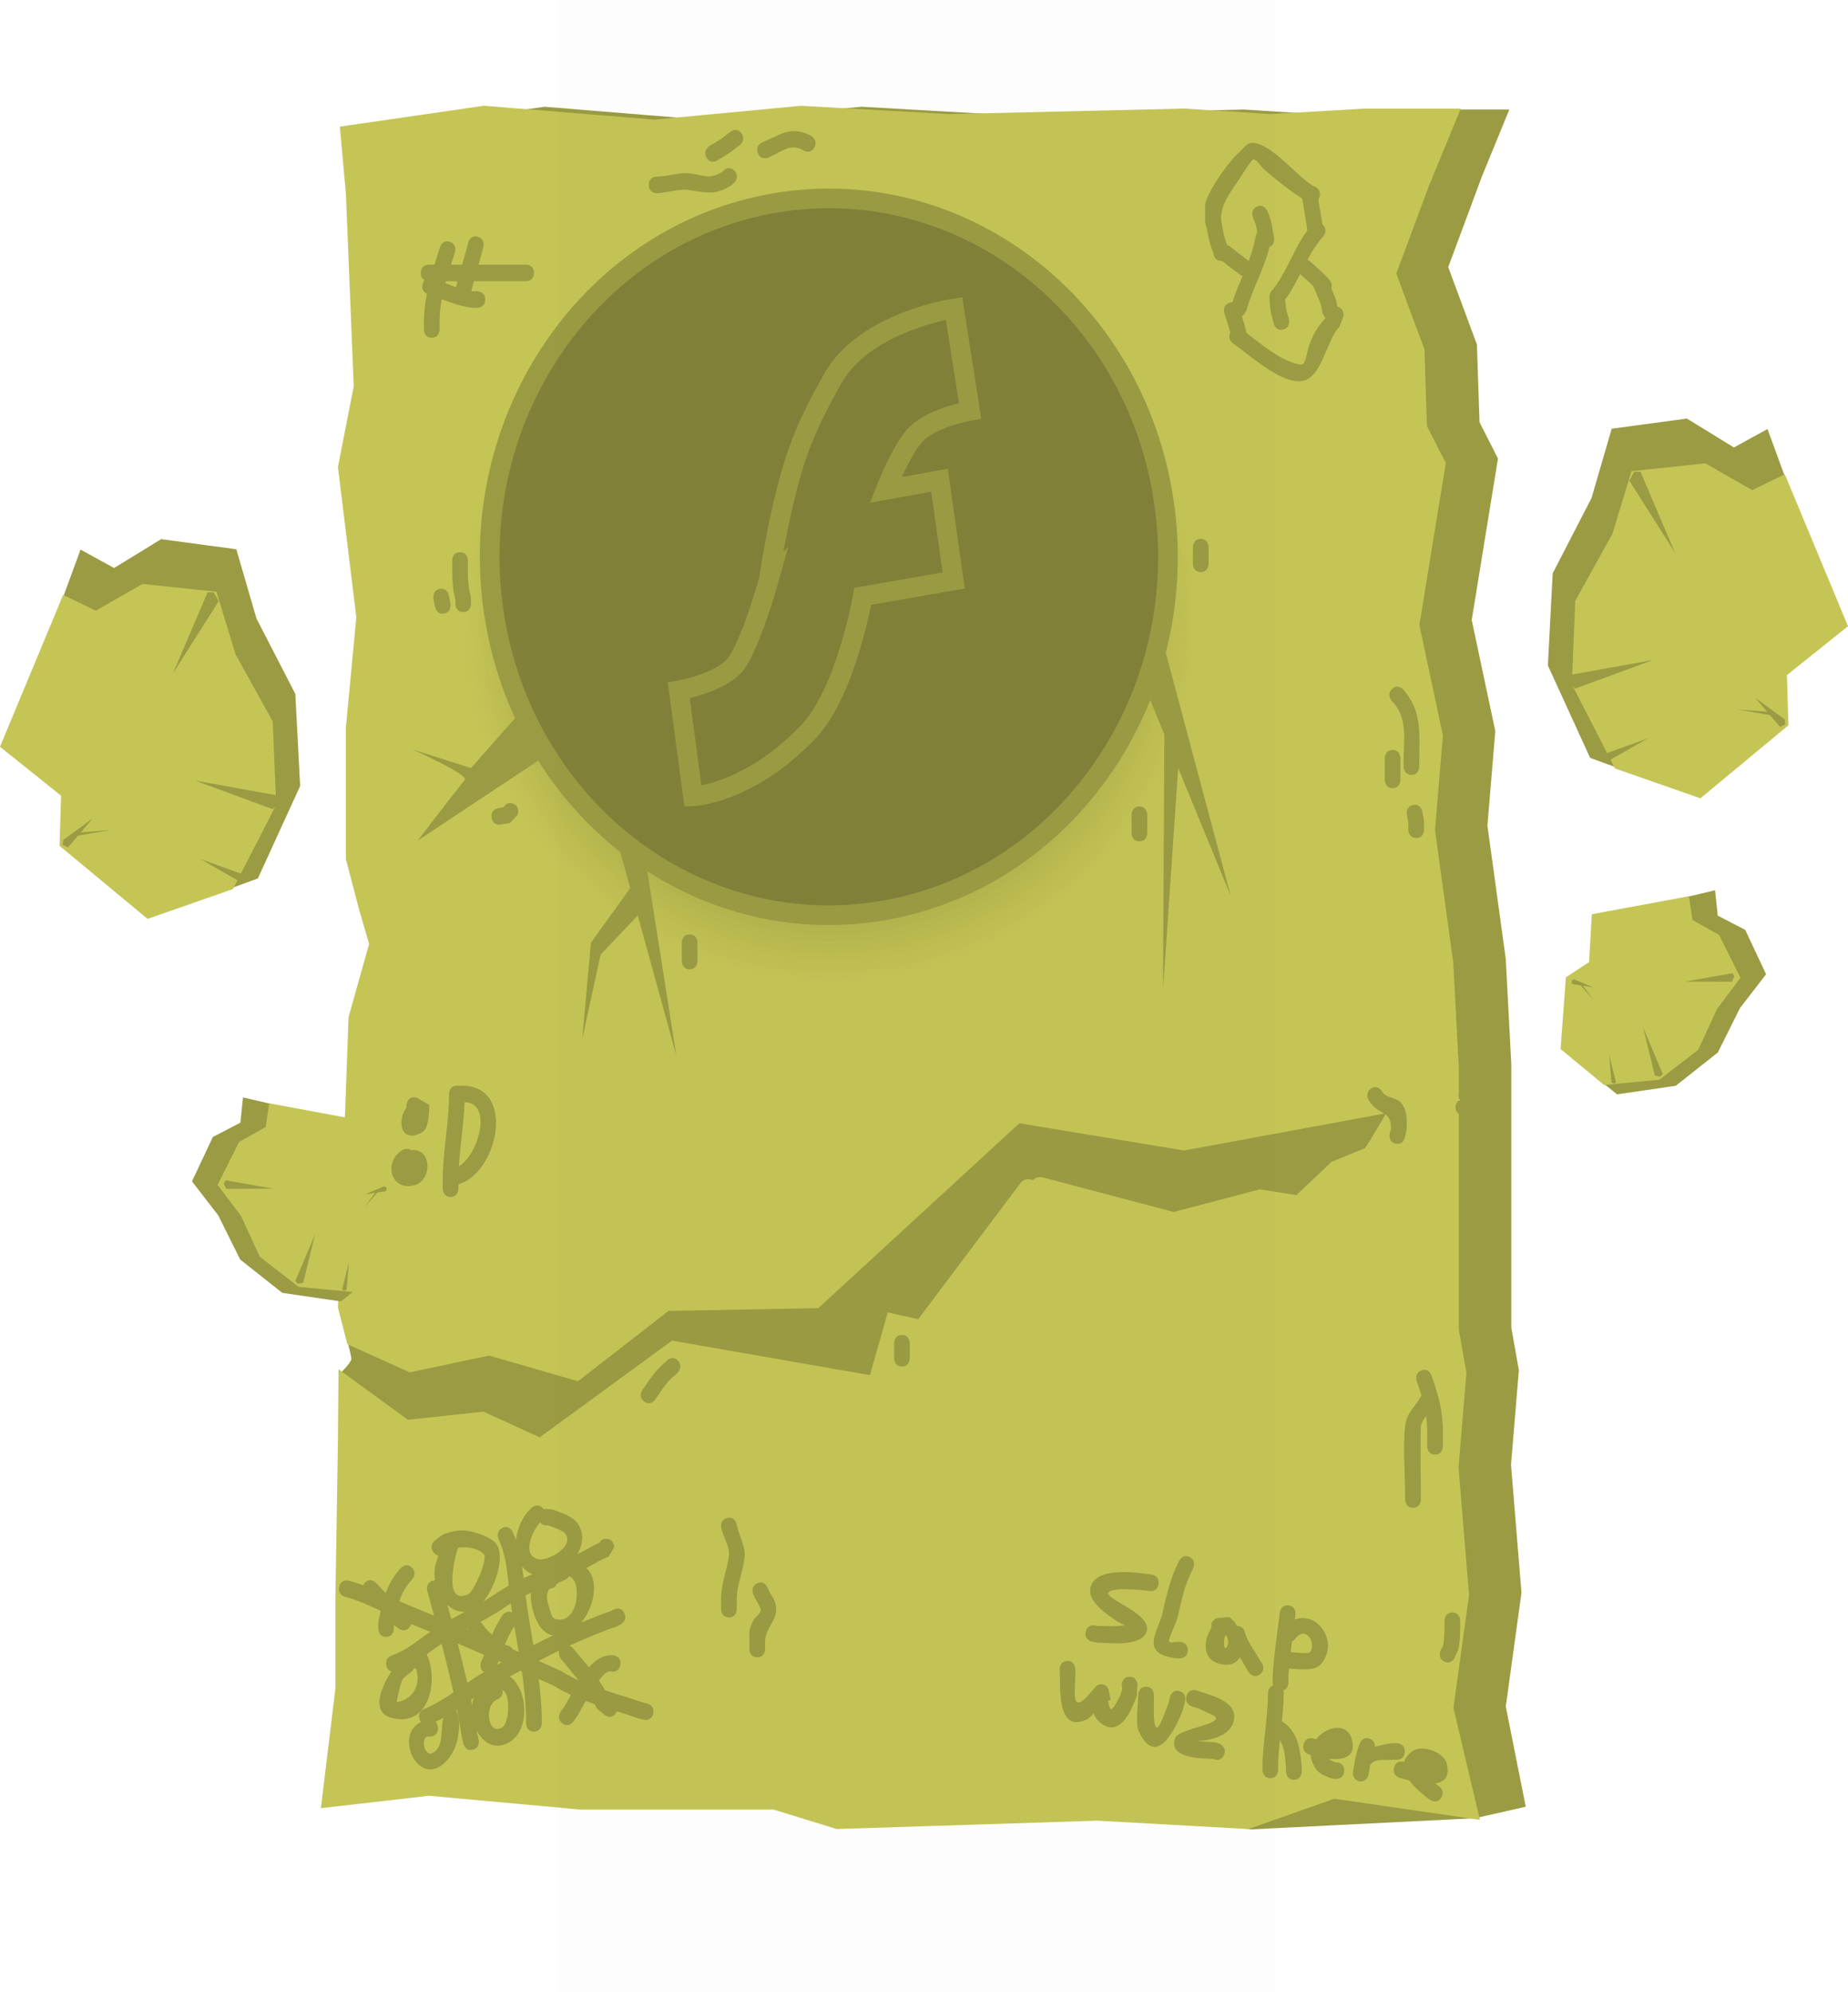 <svg viewBox="0,0,235.025,253.225" height="253.225" width="235.025" xmlns:xlink="http://www.w3.org/1999/xlink" xmlns="http://www.w3.org/2000/svg" version="1.1"><defs><radialGradient id="color-1" gradientUnits="userSpaceOnUse" r="46.875" cy="131.787" cx="229.143"><stop stop-color="#5c5c29" offset="0"></stop><stop stop-opacity="0" stop-color="#5c5c29" offset="1"></stop></radialGradient></defs><g transform="translate(-123.487,-53.388)"><g stroke-miterlimit="10"><path stroke-linecap="round" stroke-width="0.5" stroke="#9b9b44" fill="#9b9b44" d="M263.443,203.851l17,4.505l11,-2.915l5,0.795l4.75,-4.505l4.5,-1.855l4.25,-7.154l-28.208,5.211l-21.333,-3.533l-25.667,23.672l-19,0.353l-11.333,8.833l-11,-3.18l-10,2.12l-7,-3.18l-1,-3.886l1.333,-36.744l2.667,-9.539l-1.333,-4.593l-1.667,-6.36v-16.605l1.333,-14.132l-2.333,-19.079l2,-10.246l-1,-24.732l-0.667,-7.419l17,-2.473l21.667,1.767l18.667,-1.767l18.667,1.06l30,-0.707l11,0.707l12,-0.707h10.333l-3.333,8.126l-4.333,11.659l3.667,9.893l0.333,9.893l2.333,4.593l-3.333,20.492l3,14.132l-1,12.012l2.333,16.959l0.708,13.426v33.477l0.958,5.387l-1,12.012l1.333,16.252l-2,14.486l2.5,12.543l-6.167,1.401l-28.5,1.421l-11.833,-2.292l-33,1.06l-8,-2.473h-24.667l-19.333,-1.767l-12.333,1.413l1.667,-13.779v-11.659l0.308,-19.225l0.067,-7.449l7.25,5.3l9.75,-1.06l7.5,3.445l17,-12.454l25.75,4.505l2.25,-7.949l3.5,0.795l13.5,-18.019"></path><path stroke-linecap="butt" stroke-width="0" stroke="none" fill="#9b9b44" d="M166.837,233.137l-0.125,-5.107c0,0 1.458,-1.389 1.458,-1.878c0,-0.611 -1.36,-5.396 -1.36,-5.396l0.582,-25.888l133.667,-0.939l-6.556,9.039c0,0 -4.309,3.443 -12.438,5.127c-2.926,0.606 -9.695,0.163 -13.558,0.071c-4.804,-0.114 -6.936,-0.134 -12.903,-2.168c-4.494,-1.532 -12.536,20.322 -17.119,19.184c-1.248,-0.31 -1.719,6.312 -2.966,6.015c-9.31,-2.218 -18.514,-4.048 -26.669,-5.041c-2.13,-0.259 -5.295,10.999 -7.256,10.77c-7.192,-0.84 -14.621,0.336 -18.293,-0.133c-8.044,-1.027 -16.463,-3.656 -16.463,-3.656z"></path><path stroke-linecap="round" stroke-width="2.5" stroke="#c5c556" fill="#c5c556" d="M255.768,204.289l17,4.49l11,-2.905l5,0.792l4.75,-4.49l4.5,-1.849l4.25,-7.131l-28.208,5.194l-21.333,-3.522l-25.667,23.595l-19,0.352l-11.333,8.804l-11,-3.169l-10,2.113l-7,-3.169l-1,-3.874l1.333,-36.625l2.667,-9.508l-1.333,-4.578l-1.667,-6.339v-16.552l1.333,-14.087l-2.333,-19.017l2,-10.213l-1,-24.651l-0.667,-7.395l17,-2.465l21.667,1.761l18.667,-1.761l18.667,1.056l30,-0.704l11,0.704l12,-0.704h10.333l-3.333,8.1l-4.333,11.621l3.667,9.861l0.333,9.861l2.333,4.578l-3.333,20.425l3,14.087l-1,11.974l2.333,16.904l0.708,13.382v33.368l0.958,5.37l-1,11.974l1.333,16.199l-2,14.439l3,12.678l-17,-2.465l-11,3.874l-19,-1.056l-33,1.056l-8,-2.465h-24.667l-19.333,-1.761l-12.333,1.409l1.667,-13.734v-11.621l0.308,-19.163l0.067,-7.425l7.25,5.282l9.75,-1.056l7.5,3.434l17,-12.414l25.75,4.49l2.25,-7.924l3.5,0.792l13.5,-17.96"></path><path stroke-linecap="butt" stroke-width="0" stroke="none" fill="url(#color-1)" d="M276.018,131.787c0,42.375 -20.987,76.727 -46.875,76.727c-25.888,0 -46.875,-34.352 -46.875,-76.727c0,-42.375 20.987,-76.727 46.875,-76.727c25.888,0 46.875,34.352 46.875,76.727z"></path><g><path stroke-linecap="round" stroke-width="2.5" stroke="#9b9b44" fill="#9b9b44" d="M138.032,127.05l6.223,-3.818l8.314,1.12l2.37,8.142l4.873,9.452l0.582,11.136l-5.03,10.994l-9.815,3.597l-10.485,-9.595l0.087,-7.118l-7.742,-6.849l6.992,-19.052z"></path><path stroke-linecap="round" stroke-width="2.5" stroke="#c5c556" fill="#c5c556" d="M135.715,132.446l6.183,-3.532l8.168,0.868l2.212,7.272l4.658,8.408l0.407,9.991l-5.115,9.956l-9.717,3.393l-10.18,-8.442l0.191,-6.393l-7.521,-6.022l7.166,-17.224z"></path><path stroke-linecap="butt" stroke-width="0" stroke="none" fill="#9b9b44" d="M149.88,128.697l0.787,0.004l0.64,1.114l-5.823,9.192z"></path><path stroke-linecap="butt" stroke-width="0" stroke="none" fill="#9b9b44" d="M158.851,154.531l0.194,0.806l-0.859,0.934l-9.887,-3.639z"></path><path stroke-linecap="butt" stroke-width="0" stroke="none" fill="#9b9b44" d="M154.598,164.638l0.038,0.464l-0.554,0.434l-5.147,-2.953z"></path><path stroke-linecap="butt" stroke-width="0" stroke="none" fill="#9b9b44" d="M135.283,157.435l-3.156,3.704l-0.682,-0.342l0.103,-0.628z"></path><path stroke-linecap="butt" stroke-width="0" stroke="none" fill="#9b9b44" d="M137.609,158.905l-4.919,0.852l0.389,-0.487z"></path></g><g stroke-width="2.5" stroke="#9b9b44" fill="#818139"><path stroke-linecap="butt" d="M271.496,117.111c3.696,24.858 -12.382,48.174 -35.911,52.079c-23.529,3.904 -45.599,-13.082 -49.294,-37.94c-3.696,-24.858 12.382,-48.174 35.911,-52.079c23.529,-3.904 45.599,13.082 49.294,37.94z"></path><path stroke-linecap="round" d="M221.252,127.157c0,0 1.023,-7.297 2.945,-13.932c1.463,-5.05 3.791,-9.175 5.185,-11.675c4.068,-7.293 15.443,-8.948 15.443,-8.948l2.033,13.017c0,0 -4.452,0.764 -6.688,2.794c-1.876,1.704 -4.064,7.272 -4.064,7.272l6.87,-1.244l1.797,12.746l-11.556,2.021c0,0 -2.128,12.203 -6.926,17.22c-7.61,7.956 -14.673,8.208 -14.673,8.208l-1.806,-13.469c0,0 5.207,-0.915 7.138,-3.223c1.924,-2.3 4.302,-10.787 4.302,-10.787z"></path></g><path stroke-linecap="butt" stroke-width="0" stroke="none" fill="#9b9b44" d="M202.173,160.981l3.334,1.224l4.004,25.437z"></path><path stroke-linecap="butt" stroke-width="0" stroke="none" fill="#9b9b44" d="M204.486,165.123l1.207,3.504l-5.817,6.13l-2.345,10.738l1.1,-12.239z"></path><path stroke-linecap="butt" stroke-width="0" stroke="none" fill="#9b9b44" d="M176.616,160.258c0,0 3.935,-5.169 5.975,-7.714c0.547,-0.682 -6.689,-3.883 -6.689,-3.883l7.486,2.376l6.672,-7.553l3.508,5.526z"></path><g><path stroke-linecap="round" stroke-width="2.5" stroke="#9b9b44" fill="#9b9b44" d="M347.6,109.731l6.992,19.052l-7.742,6.849l0.087,7.118l-10.485,9.595l-9.815,-3.597l-5.03,-10.994l0.582,-11.136l4.873,-9.452l2.37,-8.142l8.314,-1.12l6.223,3.818z"></path><path stroke-linecap="round" stroke-width="2.5" stroke="#c5c556" fill="#c5c556" d="M349.831,115.391l7.166,17.224l-7.521,6.022l0.191,6.393l-10.18,8.442l-9.717,-3.393l-5.115,-9.956l0.407,-9.991l4.658,-8.408l2.212,-7.272l8.168,-0.868l6.183,3.532z"></path><path stroke-linecap="butt" stroke-width="0" stroke="none" fill="#9b9b44" d="M336.517,123.677l-5.823,-9.192l0.64,-1.114l0.787,-0.004z"></path><path stroke-linecap="butt" stroke-width="0" stroke="none" fill="#9b9b44" d="M333.701,137.302l-9.887,3.639l-0.859,-0.934l0.194,-0.806z"></path><path stroke-linecap="butt" stroke-width="0" stroke="none" fill="#9b9b44" d="M333.065,147.253l-5.147,2.953l-0.554,-0.434l0.038,-0.464z"></path><path stroke-linecap="butt" stroke-width="0" stroke="none" fill="#9b9b44" d="M350.451,144.84l0.103,0.628l-0.682,0.342l-3.156,-3.704z"></path><path stroke-linecap="butt" stroke-width="0" stroke="none" fill="#9b9b44" d="M348.921,143.941l0.389,0.487l-4.919,-0.852z"></path></g><g><path stroke-linecap="round" stroke-width="2.5" stroke="#9b9b44" fill="#9b9b44" d="M340.77,170.596l3.721,1.932l2.148,4.57l-2.938,3.802l-2.732,5.489l-4.868,3.854l-6.597,0.966l-4.769,-3.823l1.004,-8.377l3.258,-2.231l0.634,-6.111l10.881,-2.547z"></path><path stroke-linecap="round" stroke-width="2.5" stroke="#c5c556" fill="#c5c556" d="M337.581,171.147l3.579,2.004l2.216,4.415l-2.593,3.444l-2.327,5.046l-4.404,3.399l-6.153,0.591l-4.645,-3.838l0.578,-7.855l2.963,-1.946l0.33,-5.734l10.107,-1.874z"></path><path stroke-linecap="butt" stroke-width="0" stroke="none" fill="#9b9b44" d="M343.809,177.124l0.25,0.4l-0.301,0.68l-6.033,-0.012z"></path><path stroke-linecap="butt" stroke-width="0" stroke="none" fill="#9b9b44" d="M334.951,189.924l-0.304,0.356l-0.699,-0.137l-1.508,-6.171z"></path><path stroke-linecap="butt" stroke-width="0" stroke="none" fill="#9b9b44" d="M329.005,191l-0.198,0.168l-0.374,-0.142l-0.305,-3.551z"></path><path stroke-linecap="butt" stroke-width="0" stroke="none" fill="#9b9b44" d="M326.101,178.914l-2.689,-0.415l-0.063,-0.455l0.318,-0.148z"></path><path stroke-linecap="butt" stroke-width="0" stroke="none" fill="#9b9b44" d="M326.178,180.562l-1.959,-2.22l0.345,0.042z"></path></g><path stroke-linecap="butt" stroke-width="NaN" stroke="none" fill="#9b9b44" d="M269.393,141.481l1.8,-7.184l8.8,32.962z"></path><path stroke-linecap="butt" stroke-width="0" stroke="none" fill="#9b9b44" d="M271.593,141.692l2,5.494l-2.2,32.117z"></path><path stroke-linecap="butt" stroke-width="0.5" stroke="none" fill="#9b9b44" d="M176.375,265.497c-0.081,0.02 -0.172,0.032 -0.266,0.029c-0.113,0.233 -0.275,0.376 -0.275,0.376c-0.36,0.311 -0.762,0.574 -1.081,0.932c-0.352,0.396 -0.853,2.983 -0.803,2.974c2.217,-0.383 3.088,-2.379 2.425,-4.311zM173.236,271.782c-2.586,-0.715 -1.311,-3.849 0.025,-5.889c-0.239,-0.073 -0.484,-0.258 -0.617,-0.68c-0.316,-1.002 0.632,-1.336 0.632,-1.336c2.022,-0.707 3.224,-1.867 4.916,-3.015c-0.804,-0.335 -1.61,-0.668 -2.419,-1c-0.03,0.102 -0.078,0.209 -0.149,0.321c-0.555,0.879 -1.387,0.293 -1.387,0.293l-0.66,-0.486c-0.002,0.009 -0.003,0.017 -0.005,0.026l0.019,0.427c0,0 0,1.056 -1,1.056c-1,0 -1,-1.056 -1,-1.056l0.019,-0.841c0.089,-0.467 0.178,-0.923 0.276,-1.367c-0.031,-0.033 -0.063,-0.066 -0.094,-0.1c-1.438,-0.67 -2.872,-1.326 -4.444,-1.738c0,0 -0.97,-0.256 -0.728,-1.281c0.243,-1.025 1.213,-0.769 1.213,-0.769c0.628,0.167 1.234,0.369 1.829,0.594c0.049,-0.104 0.121,-0.21 0.222,-0.316c0.707,-0.747 1.414,0 1.414,0c0.413,0.436 0.826,0.873 1.239,1.309c0.425,-1.146 1.02,-2.212 1.947,-3.211c0,0 0.707,-0.747 1.414,0c0.707,0.747 0,1.494 0,1.494c-0.81,0.833 -1.292,1.759 -1.624,2.755c0.291,0.127 0.584,0.252 0.88,0.373c1.183,0.481 2.359,0.965 3.53,1.452c-0.283,-1.039 -0.569,-2.083 -0.854,-3.135c0,0 -0.275,-1.016 0.687,-1.306c0.105,-0.032 0.201,-0.048 0.29,-0.051c-0.09,-0.56 -0.095,-1.12 -0.003,-1.638c0.073,-0.412 0.243,-0.955 0.437,-1.511c-0.213,-0.027 -0.443,-0.142 -0.65,-0.433c-0.6,-0.845 0.2,-1.479 0.2,-1.479l1.084,-0.791c0.904,-0.309 1.868,-0.558 2.815,-0.472c1.068,0.097 3.227,0.791 3.896,1.678c1.167,1.547 -0.051,5.378 -1.596,7.324c0.542,-0.32 1.077,-0.656 1.601,-1.015c0.51,-0.35 1.044,-0.673 1.595,-0.976c-0.208,-2.03 -0.446,-4.174 -1.289,-5.909c0,0 -0.447,-0.945 0.447,-1.417c0.894,-0.472 1.342,0.472 1.342,0.472c0.16,0.344 0.3,0.699 0.425,1.06c0.158,-1.555 0.878,-3.153 2.056,-4.16c0,0 0.781,-0.66 1.406,0.165c0.024,0.032 0.046,0.063 0.066,0.094c0.193,-0.068 0.353,-0.068 0.353,-0.068l0.724,0.057c1.094,0.401 2.642,0.856 3.314,1.902c0.764,1.19 0.572,2.579 -0.085,3.769c0.99,-0.436 1.82,-1.011 2.796,-1.444c0.132,-0.247 0.381,-0.481 0.851,-0.481c1,0 1,1.056 1,1.056l-0.684,1.214c-1.05,0.36 -1.884,0.962 -2.855,1.443c1.668,1.497 1.046,4.876 -0.633,6.929c1.262,-0.535 2.544,-1.038 3.856,-1.502l0.269,-0.154c0,0 0.894,-0.472 1.342,0.472c0.447,0.945 -0.447,1.417 -0.447,1.417l-0.531,0.269c-2.053,0.719 -4.031,1.54 -5.969,2.436c0.253,0.115 0.412,0.311 0.412,0.311c0.667,0.822 1.364,1.622 2.033,2.445c0.908,-1.012 1.962,-1.681 3.204,-1.525c0,0 0.981,0.207 0.784,1.243c-0.196,1.036 -1.177,0.829 -1.177,0.829c-0.385,-0.177 -0.95,0.335 -1.546,1.117c0.287,0.412 0.558,0.836 0.808,1.275c1.561,0.507 3.14,0.956 4.65,1.486l0.726,0.189c0,0 0.97,0.256 0.728,1.281c-0.243,1.025 -1.213,0.769 -1.213,0.769l-0.874,-0.234c-0.833,-0.294 -1.685,-0.565 -2.541,-0.833c-0.034,0.082 -0.081,0.166 -0.143,0.253c-0.6,0.845 -1.4,0.211 -1.4,0.211l-0.962,-0.794c-0.101,-0.194 -0.205,-0.386 -0.312,-0.574c-0.381,-0.13 -0.761,-0.264 -1.138,-0.404c-0.415,0.731 -0.76,1.379 -0.959,1.728l-0.63,0.89c0,0 -0.6,0.845 -1.4,0.211c-0.8,-0.634 -0.2,-1.479 -0.2,-1.479l0.57,-0.801c0.229,-0.404 0.471,-0.856 0.729,-1.328c-0.74,-0.34 -1.462,-0.72 -2.154,-1.156c-0.647,-0.292 -1.292,-0.582 -1.937,-0.871c0.235,1.783 0.392,3.583 0.392,5.424v0.211c0,0 0,1.056 -1,1.056c-1,0 -1,-1.056 -1,-1.056v-0.211c0,-2.169 -0.225,-4.282 -0.536,-6.38c-0.067,-0.03 -0.135,-0.06 -0.202,-0.09c-1.257,0.685 -2.514,1.392 -3.781,2.114c-0.85,0.484 -1.67,1.032 -2.485,1.589c0.293,1.413 0.559,2.838 0.791,4.283l0.184,0.763c0,0 0.243,1.025 -0.728,1.281c-0.97,0.256 -1.213,-0.769 -1.213,-0.769l-0.216,-0.928c-0.179,-1.15 -0.381,-2.287 -0.603,-3.415c-1.111,0.736 -2.244,1.417 -3.46,1.906c0,0 -0.936,0.371 -1.287,-0.618c-0.351,-0.989 0.585,-1.36 0.585,-1.36c1.302,-0.506 2.516,-1.272 3.712,-2.09c-0.454,-2.071 -0.965,-4.119 -1.504,-6.172c-0.099,0.064 -0.198,0.129 -0.296,0.195c-0.562,0.375 -1.081,0.754 -1.594,1.122c1.562,3.28 0.349,9.423 -4.524,8.076zM181.753,250.161c-0.017,0.067 -0.032,0.108 -0.032,0.108c-0.344,0.907 -1.977,7.33 1.313,5.806c0.697,-0.323 2.598,-4.552 1.964,-5.134c-0.826,-0.759 -2.109,-0.921 -3.245,-0.779zM192.172,246.93c-0.97,1.099 -2.393,4.161 -0.249,4.696c1.205,0.301 4.739,-1.648 3.431,-3.286c-0.337,-0.423 -1.743,-0.863 -2.286,-1.056l-0.076,0.057c0,0 -0.533,0 -0.82,-0.411zM180.879,259.24c0.565,-0.312 1.134,-0.615 1.703,-0.92c-0.84,0.028 -1.585,-0.32 -2.191,-0.886c0.163,0.604 0.326,1.205 0.487,1.806zM195.866,253.801c-0.181,0.287 -0.467,0.421 -0.467,0.421c-0.41,0.188 -0.775,0.351 -1.087,0.513c-0.105,0.291 -0.346,0.626 -0.898,0.635c-0.437,0.49 -0.499,1.159 -0.083,2.38c0.181,0.53 0.262,1.336 0.778,1.477c3.017,0.826 3.435,-5.02 1.757,-5.426zM190.082,254.038c0.372,-0.173 0.748,-0.341 1.127,-0.506c-0.553,-0.21 -0.991,-0.553 -1.324,-0.988c0.075,0.497 0.138,0.996 0.197,1.494zM193.476,261.232c-1.61,-0.471 -2.597,-3.349 -2.464,-5.335c-0.229,0.106 -0.455,0.213 -0.68,0.323c0.01,0.083 0.02,0.166 0.03,0.249c0.257,2.059 0.618,4.076 0.964,6.087c0.826,-0.426 1.654,-0.841 2.488,-1.244c-0.112,-0.02 -0.225,-0.046 -0.338,-0.08zM194.848,265.84c0.702,0.448 1.437,0.834 2.194,1.178c-0.712,-0.913 -1.463,-1.8 -2.209,-2.719c0,0 -0.417,-0.514 -0.194,-1.071c-0.886,0.428 -1.764,0.871 -2.64,1.327c0.948,0.425 1.897,0.853 2.849,1.286zM184.698,264.617l0.166,-0.342c0.062,-0.162 0.124,-0.326 0.187,-0.493c-1.117,-0.485 -2.234,-0.966 -3.354,-1.444c0.43,1.663 0.841,3.324 1.22,4.998c0.656,-0.45 1.317,-0.886 1.995,-1.271c0.048,-0.027 0.096,-0.055 0.144,-0.082c-0.774,-0.486 -0.358,-1.366 -0.358,-1.366zM182.98,260.475c-0.045,0.024 -0.091,0.049 -0.136,0.073c0.052,0.022 0.104,0.044 0.156,0.067c-0.009,-0.045 -0.016,-0.091 -0.02,-0.139zM187.393,258.751c0,0 0.512,-0.722 1.221,-0.331c-0.059,-0.391 -0.116,-0.782 -0.169,-1.176c-0.27,0.165 -0.534,0.336 -0.791,0.514c-0.989,0.685 -2.017,1.279 -3.055,1.846c0.124,0.104 0.194,0.203 0.194,0.203c0.406,0.575 0.822,1.03 1.269,1.429c0.392,-0.897 0.827,-1.759 1.331,-2.486zM187.881,262.561c0.182,0.021 0.599,0.115 0.8,0.517c0.259,0.114 0.518,0.228 0.777,0.343c-0.186,-1.086 -0.38,-2.171 -0.564,-3.263c-0.45,0.651 -0.838,1.458 -1.184,2.293c0.056,0.036 0.113,0.073 0.171,0.11zM186.729,265.039c0.176,-0.098 0.351,-0.196 0.527,-0.294c-0.12,-0.053 -0.24,-0.105 -0.36,-0.158c-0.057,0.154 -0.112,0.305 -0.167,0.452z"></path><path stroke-linecap="butt" stroke-width="0.5" stroke="none" fill="#9b9b44" d="M178.593,270.795c0,-1.056 1,-1.056 1,-1.056l1.634,0.239c0.566,1.785 0.806,1.914 0.556,3.922c-0.076,0.611 -0.238,1.217 -0.483,1.776c-0.245,0.559 -0.565,1.096 -0.971,1.538c-3.895,4.25 -7.457,-4.741 -2.137,-5.151c0,0 1,0 1,1.056c0,1.056 -1,1.056 -1,1.056c-1.376,-0.278 -0.769,2.518 0.164,2.143c1.808,-0.726 1.023,-3.472 1.602,-4.707l-0.366,0.239c0,0 -1,0 -1,-1.056z"></path><path stroke-linecap="butt" stroke-width="0.5" stroke="none" fill="#9b9b44" d="M187.38,268.267c0.191,0.82 -0.593,1.175 -0.593,1.175c-1.723,0.539 -1.377,4.648 0.534,3.591c0.983,-0.544 1.133,-4.4 0.059,-4.766zM185.804,267.594c-0.178,-0.882 0.673,-1.182 0.673,-1.182l1.112,-0.245c2.894,0.872 3.654,6.987 0.676,8.729c-3.63,2.124 -6.07,-3.9 -4.058,-6.444c0.383,-0.485 1.037,-0.61 1.598,-0.859z"></path><path stroke-linecap="butt" stroke-width="0.5" stroke="none" fill="#9b9b44" d="M278.793,86.543c-0.904,0 -0.991,-0.864 -0.999,-1.029c-0.558,-1.293 -0.713,-2.42 -0.981,-3.835c0,0 -0.196,-1.036 0.784,-1.243c0.981,-0.207 1.177,0.829 1.177,0.829c0.246,1.303 0.333,2.343 0.914,3.538l0.106,0.684c0,0 0,1.056 -1,1.056z"></path><path stroke-linecap="butt" stroke-width="0.5" stroke="none" fill="#9b9b44" d="M283.159,83.502c0,0 0.045,-0.262 0.215,-0.499l-0.02,-0.106c-0.049,-0.623 -0.232,-1.243 -0.505,-1.797c0,0 -0.447,-0.945 0.447,-1.417c0.894,-0.472 1.342,0.472 1.342,0.472c0.349,0.761 0.604,1.589 0.695,2.429l0.192,1.006c0,0 0.168,0.886 -0.582,1.183c-0.69,2.86 -2.156,5.274 -2.94,8.097l-0.351,0.549c0,0 -0.082,0.087 -0.219,0.172c0.172,0.548 0.332,1.099 0.476,1.656l0.105,0.444c0,0 0.243,1.025 -0.728,1.281c-0.97,0.256 -1.213,-0.769 -1.213,-0.769l-0.095,-0.401c-0.223,-0.866 -0.491,-1.719 -0.777,-2.564c0,0 -0.336,-0.995 0.605,-1.35c0.154,-0.058 0.292,-0.08 0.415,-0.076c0.9,-2.832 2.426,-5.299 2.937,-8.309z"></path><path stroke-linecap="butt" stroke-width="0.5" stroke="none" fill="#9b9b44" d="M291.75,81.993c0.707,0.747 0,1.494 0,1.494l-0.16,0.166c-1.945,2.263 -2.884,5.441 -4.644,7.805c0.016,0.594 0.088,1.19 0.255,1.754l0.204,0.753c0,0 0.275,1.016 -0.687,1.306c-0.962,0.29 -1.236,-0.726 -1.236,-0.726l-0.196,-0.726c-0.221,-0.804 -0.318,-1.649 -0.338,-2.487c-0.053,-0.233 -0.006,-0.45 0.06,-0.618c0.053,-0.169 0.151,-0.362 0.331,-0.5c1.749,-2.138 2.705,-5.218 4.405,-7.514l-0.084,-0.722c-0.207,-1.202 -0.412,-2.403 -0.603,-3.607c0,0 -0.164,-1.042 0.822,-1.216c0.986,-0.174 1.151,0.868 1.151,0.868c0.188,1.195 0.392,2.385 0.597,3.577l0.037,0.309c0.029,0.026 0.057,0.053 0.086,0.084z"></path><path stroke-linecap="butt" stroke-width="0.5" stroke="none" fill="#9b9b44" d="M292.839,93.918c-0.981,0.207 -1.177,-0.829 -1.177,-0.829l-0.176,-0.955c-0.308,-0.772 -0.626,-1.539 -0.954,-2.301c0,0 -0.414,-0.962 0.497,-1.399c0.91,-0.437 1.324,0.525 1.324,0.525c0.364,0.846 0.711,1.7 1.046,2.559l0.224,1.158c0,0 0.196,1.036 -0.784,1.243z"></path><path stroke-linecap="butt" stroke-width="0.5" stroke="none" fill="#9b9b44" d="M293.617,92.395c0.962,0.29 0.687,1.306 0.687,1.306l-0.454,1.196c-1.793,1.889 -2.237,6.821 -5.023,6.965c-2.684,0.139 -6.495,-3.401 -8.539,-4.826c0,0 -0.832,-0.586 -0.277,-1.465c0.555,-0.879 1.387,-0.293 1.387,-0.293c2.092,1.486 4.862,4.044 7.461,4.471c0.673,0.111 0.825,-1.41 0.923,-1.77c0.52,-1.928 1.317,-3.16 2.654,-4.577l-0.054,-0.283c0,0 0.275,-1.016 1.236,-0.726z"></path><path stroke-linecap="butt" stroke-width="0.5" stroke="none" fill="#9b9b44" d="M288.111,86.485c0.555,-0.879 1.387,-0.293 1.387,-0.293l0.704,0.507c0.841,0.778 1.651,1.429 2.394,2.318c0,0 0.658,0.795 -0.094,1.491c-0.753,0.696 -1.411,-0.099 -1.411,-0.099c-0.672,-0.82 -1.433,-1.406 -2.206,-2.119l-0.496,-0.339c0,0 -0.832,-0.586 -0.277,-1.465z"></path><path stroke-linecap="butt" stroke-width="0.5" stroke="none" fill="#9b9b44" d="M283.137,88.178c-0.447,0.945 -1.342,0.472 -1.342,0.472l-0.507,-0.277c-0.873,-0.616 -1.706,-1.27 -2.545,-1.936c0,0 -0.8,-0.634 -0.2,-1.479c0.6,-0.845 1.4,-0.211 1.4,-0.211c0.81,0.642 1.612,1.275 2.455,1.868l0.293,0.145c0,0 0.894,0.472 0.447,1.417z"></path><path stroke-linecap="butt" stroke-width="0.5" stroke="none" fill="#9b9b44" d="M291.291,78.425c-0.316,1.002 -1.265,0.668 -1.265,0.668l-0.469,-0.184c-1.842,-1.087 -3.706,-2.61 -5.344,-4.012c-0.466,-0.399 -0.761,-1.182 -1.358,-1.25c-0.14,-0.016 -1.351,1.86 -1.474,2.062c-1.298,2.123 -2.638,3.313 -2.638,5.868c0,0 0,1.056 -1,1.056c-1,0 -1,-1.056 -1,-1.056c0,-0.28 -0.009,-2.244 0.035,-2.389c0.569,-1.883 3.03,-5.361 4.482,-6.623c0.431,-0.375 0.813,-1.002 1.371,-1.018c2.483,-0.072 5.8,4.29 7.898,5.514l0.131,0.027c0,0 0.949,0.334 0.632,1.336z"></path><path stroke-linecap="butt" stroke-width="0.5" stroke="none" fill="#9b9b44" d="M261.562,260.868c0.196,-1.036 1.177,-0.829 1.177,-0.829l0.304,0.085c0.4,0 0.8,-0 1.2,0c0.455,0 0.91,0.015 1.364,0.001c0.012,-0 0.492,-0.072 0.96,-0.083c-0.433,-0.192 -0.906,-0.435 -1.15,-0.604c-1.031,-0.712 -3.74,-2.433 -3.229,-4.276c0.745,-2.687 5.966,-1.817 7.779,-1.58c0,0 0.992,0.131 0.868,1.179c-0.124,1.048 -1.116,0.917 -1.116,0.917c-0.854,-0.114 -1.715,-0.201 -2.576,-0.203c-0.49,-0.001 -0.983,-0.069 -1.47,-0.009c-4.484,0.549 4.712,2.658 3.61,5.441c-0.759,1.918 -4.764,1.33 -6.24,1.33l-0.696,-0.126c0,0 -0.981,-0.207 -0.784,-1.243z"></path><path stroke-linecap="butt" stroke-width="0.5" stroke="none" fill="#9b9b44" d="M274.543,263.188c0,1.056 -1,1.056 -1,1.056l-0.596,-0.021c-0.87,-0.194 -2.133,-0.31 -2.612,-1.332c-0.524,-1.119 0.684,-3.131 0.934,-4.17c0.601,-2.505 0.969,-4.542 2.196,-6.922c0,0 0.479,-0.927 1.357,-0.422c0.878,0.506 0.399,1.433 0.399,1.433c-1.159,2.242 -1.455,4.04 -2.004,6.39c-0.024,0.102 -1.114,2.586 -1.066,2.803c0.091,0.41 0.796,0.07 1.188,0.147l0.204,-0.021c0,0 1,0 1,1.056z"></path><path stroke-linecap="butt" stroke-width="0.5" stroke="none" fill="#9b9b44" d="M283.85,266.154c-0.707,0.747 -1.414,0 -1.414,0l-0.267,-0.34c-0.313,-0.595 -0.666,-1.156 -1.008,-1.718c-0.403,0.733 -1.194,1.147 -2.484,0.85c-2.407,-0.554 -2.114,-3.065 -1.119,-4.634c-0.184,-0.968 0.742,-1.213 0.742,-1.213l1.528,-0.11c0.39,0.258 0.728,0.655 0.995,1.125c0.744,-0.057 0.977,0.762 0.977,0.762c0.346,1.361 1.442,2.63 2.116,3.911l-0.067,-0.128c0,0 0.707,0.747 0,1.494zM279.374,261.252c-0.351,0.466 -0.238,2.038 0.069,1.62c0.398,-0.543 0.269,-1.186 -0.069,-1.62z"></path><path stroke-linecap="butt" stroke-width="0.5" stroke="none" fill="#9b9b44" d="M285.043,279.458c-1,0 -1,-1.056 -1,-1.056v-0.211c0.005,-3.193 0.7,-6.308 0.7,-9.508c0,0 0,-0.802 0.662,-1.009c-0.062,-0.2 -0.062,-0.365 -0.062,-0.365l0.002,-0.805c0.162,-2.717 0.559,-5.409 0.907,-8.106c0,0 0.135,-1.047 1.126,-0.904c0.991,0.143 0.856,1.19 0.856,1.19c-0.027,0.207 -0.054,0.415 -0.081,0.622c2.905,-1.147 5.761,2.946 3.261,5.724c-0.78,0.867 -2.786,0.567 -3.994,0.497c-0.03,0.369 -0.056,0.739 -0.078,1.11l0.002,0.674c0,0 0,0.802 -0.662,1.009c0.062,0.2 0.062,0.365 0.062,0.365c0,3.201 -0.706,6.32 -0.7,9.508v0.211c0,0 0,1.056 -1,1.056zM290.072,263.461c0.903,-1.109 -0.525,-3.534 -1.877,-1.69c0,0 -0.157,0.19 -0.406,0.303c-0.057,0.454 -0.112,0.909 -0.164,1.364c0.878,0.077 2.28,0.229 2.447,0.023z"></path><path stroke-linecap="butt" stroke-width="0.5" stroke="none" fill="#9b9b44" d="M267.143,266.569c1,0 1,1.056 1,1.056l-0.072,1.343c-0.498,1.301 -1.45,3.881 -3.082,4.033c-0.986,0.092 -2.113,-0.828 -2.412,-1.785c-0.317,0.361 -0.645,0.703 -1.069,0.878c-3.721,1.539 -3.104,-4.405 -3.262,-6.389c0,0 -0.083,-1.053 0.913,-1.141c0.997,-0.088 1.08,0.965 1.08,0.965c0.159,2.034 -0.835,6.06 1.577,3.482l0.984,-1.143c0.183,-0.214 0.448,-0.349 0.743,-0.349c0.497,0 0.91,0.383 0.987,0.886l0.197,1.144l-0.324,0.062c0.246,1.239 0.34,1.752 1.451,-0.463c0.153,-0.305 0.24,-0.643 0.36,-0.965l-0.072,-0.558c0,0 0,-1.056 1,-1.056z"></path><path stroke-linecap="butt" stroke-width="0.5" stroke="none" fill="#9b9b44" d="M273.485,268.396c0.97,0.256 0.728,1.281 0.728,1.281l-0.242,0.981c-0.874,2.308 -3.413,7.783 -5.672,2.81c-0.431,-0.949 -0.056,-3.578 -0.056,-4.576c0,0 0,-1.056 1,-1.056c1,0 1,1.056 1,1.056c0,1.785 -0.253,6.599 1.272,2.566c0.2,-0.528 0.4,-1.056 0.6,-1.585l0.158,-0.709c0,0 0.243,-1.025 1.213,-0.769z"></path><path stroke-linecap="butt" stroke-width="0.5" stroke="none" fill="#9b9b44" d="M279.137,276.55c-0.447,0.945 -1.342,0.472 -1.342,0.472l0.176,0.003c-1.056,-0.08 -5.999,0.129 -5.047,-2.653c0.456,-1.333 7.656,-1.914 4.342,-3.127c-0.377,-0.138 -0.718,-0.37 -1.09,-0.524c-0.376,-0.156 -0.767,-0.269 -1.151,-0.404c0,0 -0.949,-0.334 -0.632,-1.336c0.316,-1.002 1.265,-0.668 1.265,-0.668c1.622,0.573 5.732,1.38 4.615,4.239c-0.726,1.86 -3.588,2.165 -4.62,2.201c0.233,0.008 0.584,0.025 1.076,0.06c0.461,0.032 0.922,0.069 1.383,0.104l0.576,0.214c0,0 0.894,0.472 0.447,1.417z"></path><path stroke-linecap="butt" stroke-width="0.5" stroke="none" fill="#9b9b44" d="M288.043,279.669c-1,0 -1,-1.056 -1,-1.056l0.005,-0.423c-0.132,-1.412 -0.162,-3.406 -1.419,-4.059c0,0 -0.857,-0.544 -0.343,-1.449c0.514,-0.906 1.372,-0.362 1.372,-0.362c1.897,1.326 2.159,3.349 2.381,5.661l0.005,0.633c0,0 0,1.056 -1,1.056z"></path><path stroke-linecap="butt" stroke-width="0.5" stroke="none" fill="#9b9b44" d="M294.443,278.507c0,1.056 -1,1.056 -1,1.056l-0.671,-0.076c-1.124,-0.504 -1.693,-0.542 -2.324,-1.883c-0.172,-0.365 -0.258,-0.727 -0.274,-1.079c-0.092,-0.029 -0.175,-0.056 -0.247,-0.08c0,0 -0.949,-0.334 -0.632,-1.336c0.316,-1.002 1.265,-0.668 1.265,-0.668c0.093,0.034 0.194,0.062 0.301,0.087c1.265,-1.621 3.889,-2.234 4.524,-0.076c0.703,2.389 -1.139,2.736 -2.925,2.552c0.316,0.266 0.78,0.417 1.055,0.523l-0.071,-0.076c0,0 1,0 1,1.056z"></path><path stroke-linecap="butt" stroke-width="0.5" stroke="none" fill="#9b9b44" d="M302.143,276.077c0,1.056 -1,1.056 -1,1.056l-0.5,-0.005c-0.7,0.073 -2.05,-0.139 -2.646,0.382c-0.09,0.079 -0.175,0.164 -0.255,0.253c-0.005,0.029 -0.01,0.058 -0.015,0.087l-0.021,0.12l0.017,0.004l-0.196,1.037c-0.084,0.494 -0.493,0.868 -0.984,0.868c-0.552,0 -1,-0.473 -1,-1.056c0,-0.072 0.007,-0.142 0.02,-0.209l0.196,-1.142c0.026,-0.149 0.055,-0.297 0.086,-0.445c-0.014,-0.1 0.01,-0.198 0.065,-0.294c0.132,-0.572 0.301,-1.136 0.505,-1.683c0,0 0.371,-0.981 1.3,-0.589c0.573,0.242 0.651,0.708 0.627,1.029c0.876,-0.257 1.734,-0.426 2.102,-0.466l0.7,-0.005c0,0 1,0 1,1.056z"></path><path stroke-linecap="butt" stroke-width="0.5" stroke="none" fill="#9b9b44" d="M306.775,281.946c-0.555,0.879 -1.387,0.293 -1.387,0.293l-0.345,-0.245c-0.675,-0.536 -1.665,-1.333 -2.334,-2.237c-0.48,-0.121 -0.908,-0.245 -1.229,-0.336c0,0 -0.965,-0.278 -0.702,-1.297c0.263,-1.019 1.228,-0.741 1.228,-0.741c0.017,0.005 0.035,0.01 0.054,0.015c0.136,-0.468 0.466,-0.931 1.057,-1.373c1.177,-0.88 3.98,0.1 4.362,1.584c0.441,1.712 -0.32,2.368 -1.464,2.521c0.121,0.094 0.204,0.156 0.228,0.175l0.255,0.177c0,0 0.832,0.586 0.277,1.465z"></path><path stroke-linecap="butt" stroke-width="0.5" stroke="none" fill="#9b9b44" d="M185.193,91.474c0,1.056 -1,1.056 -1,1.056h-0.2c-1.454,-0.021 -2.906,-0.566 -4.329,-1.104c-0.175,0.94 -0.28,1.877 -0.271,2.795v1.056c0,0 0,1.056 -1,1.056c-1,0 -1,-1.056 -1,-1.056v-1.056c0.009,-1.155 0.158,-2.319 0.389,-3.478c-0.249,-0.123 -0.768,-0.483 -0.547,-1.263c0.059,-0.206 0.145,-0.358 0.246,-0.469c-0.246,-0.134 -0.488,-0.398 -0.488,-0.918c0,-1.056 1,-1.056 1,-1.056c0.251,0 0.501,0 0.752,0c0.229,-0.756 0.468,-1.503 0.7,-2.236c0,0 0.316,-1.002 1.265,-0.668c0.949,0.334 0.632,1.336 0.632,1.336c-0.162,0.512 -0.331,1.036 -0.5,1.568c0.474,0 0.947,0 1.421,0c0.269,-0.923 0.537,-1.845 0.76,-2.792c0,0 0.243,-1.025 1.213,-0.769c0.97,0.256 0.728,1.281 0.728,1.281c-0.183,0.771 -0.396,1.527 -0.614,2.279c1.881,0 3.763,0 5.644,0h0.4c0,0 1,0 1,1.056c0,1.056 -1,1.056 -1,1.056c-2.143,0 -4.4,0 -6.649,0c-0.112,0.411 -0.218,0.824 -0.316,1.242c0.191,0.02 0.38,0.03 0.565,0.026h0.2c0,0 1,0 1,1.056zM181.669,89.149c-0.491,0 -0.981,0 -1.466,0c-0.022,0.08 -0.045,0.161 -0.066,0.241c0.442,0.177 0.894,0.356 1.345,0.515c0.059,-0.254 0.122,-0.506 0.187,-0.757z"></path><path stroke-linecap="butt" stroke-width="0.5" stroke="none" fill="#9b9b44" d="M302.993,151.905c-1,0 -1,-1.056 -1,-1.056v-0.635c0.004,-2.781 0.598,-5.576 -1.507,-7.704c0,0 -0.707,-0.747 0,-1.494c0.707,-0.747 1.414,0 1.414,0c2.487,2.709 2.092,5.705 2.093,9.2v0.633c0,0 0,1.056 -1,1.056z"></path><path stroke-linecap="butt" stroke-width="0.5" stroke="none" fill="#9b9b44" d="M303.593,159.934c-1,0 -1,-1.056 -1,-1.056l0.005,-0.952c-0.062,-0.318 -0.124,-0.636 -0.185,-0.953c0,0 -0.196,-1.036 0.784,-1.243c0.981,-0.207 1.177,0.829 1.177,0.829c0.072,0.387 0.143,0.773 0.215,1.16l0.005,1.161c0,0 0,1.056 -1,1.056z"></path><path stroke-linecap="butt" stroke-width="0.5" stroke="none" fill="#9b9b44" d="M300.593,153.595c-1,0 -1,-1.056 -1,-1.056c0,-0.775 0,-1.972 0,-2.747c0,0 0,-1.056 1,-1.056c1,0 1,1.056 1,1.056c0,0.775 0,1.55 0,2.324v0.423c0,0 0,1.056 -1,1.056z"></path><path stroke-linecap="butt" stroke-width="0.5" stroke="none" fill="#9b9b44" d="M300.95,198.781c-0.97,-0.256 -0.728,-1.281 -0.728,-1.281l0.17,-0.589c0.027,-2.531 -1.536,-1.532 -2.857,-3.682c0,0 -0.514,-0.906 0.343,-1.449c0.857,-0.544 1.372,0.362 1.372,0.362c0.428,0.871 1.811,0.717 2.42,1.457c0.828,1.006 0.713,2.159 0.722,3.312l-0.23,1.101c0,0 -0.243,1.025 -1.213,0.769z"></path><path stroke-linecap="butt" stroke-width="0.5" stroke="none" fill="#9b9b44" d="M308.593,194.164c0,-0.408 0.219,-0.763 0.541,-0.939c-0.089,-0.158 -0.141,-0.343 -0.141,-0.54c0,-0.583 0.448,-1.056 1,-1.056c0.552,0 1,0.473 1,1.056c0,0.408 -0.219,0.763 -0.541,0.939c0.089,0.158 0.141,0.343 0.141,0.54c0,0.583 -0.448,1.056 -1,1.056c-0.552,0 -1,-0.473 -1,-1.056z"></path><path stroke-linecap="butt" stroke-width="0.5" stroke="none" fill="#9b9b44" d="M303.193,245.087c-1,0 -1,-1.056 -1,-1.056l0,-0.212c0.004,-2.82 -0.317,-6.39 0.002,-9.151c0.195,-1.686 1.196,-2.316 1.941,-3.647c0,0 0.049,-0.087 0.143,-0.191c-0.177,-0.579 -0.384,-1.184 -0.622,-1.853c0,0 -0.351,-0.989 0.585,-1.36c0.936,-0.371 1.287,0.618 1.287,0.618c0.932,2.626 1.464,4.533 1.464,7.344v1.69c0,0 0,1.056 -1,1.056c-1,0 -1,-1.056 -1,-1.056v-1.69c0,-0.799 -0.045,-1.504 -0.134,-2.168c-0.352,0.464 -0.653,0.947 -0.668,1.388c-0.097,2.909 0.001,6.075 0.002,9.021v0.211c0,0 0,1.056 -1,1.056z"></path><path stroke-linecap="butt" stroke-width="0.5" stroke="none" fill="#9b9b44" d="M307.146,264.626c-0.894,-0.472 -0.447,-1.417 -0.447,-1.417l0.314,-0.58c0.212,-1.087 0.181,-2.061 0.181,-3.174c0,0 0,-1.056 1,-1.056c1,0 1,1.056 1,1.056c0,1.25 0.008,2.359 -0.219,3.588l-0.486,1.11c0,0 -0.447,0.945 -1.342,0.472z"></path><path stroke-linecap="butt" stroke-width="0.5" stroke="none" fill="#9b9b44" d="M209.7,226.38c0.707,0.747 0,1.494 0,1.494l-0.307,0.309c-1.166,0.919 -1.741,1.957 -2.6,3.169c0,0 -0.6,0.845 -1.4,0.211c-0.8,-0.634 -0.2,-1.479 -0.2,-1.479c0.972,-1.366 1.682,-2.542 3,-3.592l0.093,-0.113c0,0 0.707,-0.747 1.414,0z"></path><path stroke-linecap="butt" stroke-width="0.5" stroke="none" fill="#9b9b44" d="M238.193,227.127c-1,0 -1,-1.056 -1,-1.056c0,-0.493 0,-1.409 0,-1.902c0,0 0,-1.056 1,-1.056c1,0 1,1.056 1,1.056c0,0.493 0,0.986 0,1.479v0.423c0,0 0,1.056 -1,1.056z"></path><path stroke-linecap="butt" stroke-width="0.5" stroke="none" fill="#9b9b44" d="M175.771,199.612c2.679,-0.317 2.709,3.819 0.451,4.455c-3.112,0.877 -4.071,-3.154 -1.401,-4.545c0,0 0.531,-0.224 0.95,0.09z"></path><path stroke-linecap="butt" stroke-width="0.5" stroke="none" fill="#9b9b44" d="M175.193,194.183c-0.033,-0.174 -0.021,-0.38 0.071,-0.623c0.371,-0.981 1.3,-0.589 1.3,-0.589l1.508,0.9c-0.052,0.799 0.043,2.954 -0.919,3.491c-2.747,1.534 -3.204,-1.566 -1.96,-3.18z"></path><path stroke-linecap="butt" stroke-width="0.5" stroke="none" fill="#9b9b44" d="M182.193,191.417h0.2c6.81,0.206 4.338,11.17 -0.6,12.538v0.562c0,0 0,1.056 -1,1.056c-1,0 -1,-1.056 -1,-1.056v-1.056c0,-0.113 0.001,-0.226 0.002,-0.338c-0.001,-0.027 -0.002,-0.055 -0.002,-0.084c0,-0.048 0.002,-0.093 0.006,-0.137c0.073,-3.496 0.794,-6.901 0.794,-10.428c0,0 0,-1.056 1,-1.056c0.122,0 0.23,0.016 0.324,0.044c0.156,-0.044 0.276,-0.044 0.276,-0.044zM181.85,201.666c2.565,-1.533 4.294,-8.118 0.723,-8.14c-0.102,2.742 -0.561,5.423 -0.723,8.14z"></path><path stroke-linecap="butt" stroke-width="0.5" stroke="none" fill="#9b9b44" d="M216.193,259.033c-1,0 -1,-1.056 -1,-1.056v-1.268c0,-2.083 0.768,-3.651 1.004,-5.59c0.124,-1.02 -0.781,-2.439 -0.985,-3.5c0,0 -0.196,-1.036 0.784,-1.243c0.981,-0.207 1.177,0.829 1.177,0.829c0.249,1.338 1.127,2.72 1.015,4.107c-0.151,1.878 -0.996,3.398 -0.996,5.397v1.268c0,0 0,1.056 -1,1.056z"></path><path stroke-linecap="butt" stroke-width="0.5" stroke="none" fill="#9b9b44" d="M219.793,264.104c-1,0 -1,-1.056 -1,-1.056v-0.845c0.017,-1.39 -0.145,-1.597 0.536,-2.856c0.263,-0.486 1.051,-0.871 0.879,-1.401c-0.22,-0.677 -0.69,-1.237 -0.943,-1.901c0,0 -0.371,-0.981 0.557,-1.373c0.928,-0.392 1.3,0.589 1.3,0.589c0.3,0.799 0.941,1.474 1.057,2.325c0.253,1.866 -1.417,2.748 -1.385,4.618v0.845c0,0 0,1.056 -1,1.056z"></path><path stroke-linecap="butt" stroke-width="0.5" stroke="none" fill="#9b9b44" d="M211.193,176.626c-1,0 -1,-1.056 -1,-1.056c0,-0.704 0,-1.62 0,-2.324c0,0 0,-1.056 1,-1.056c1,0 1,1.056 1,1.056c0,0.704 0,1.409 0,2.113v0.211c0,0 0,1.056 -1,1.056z"></path><path stroke-linecap="butt" stroke-width="0.5" stroke="none" fill="#9b9b44" d="M187.531,156.021c0.117,-0.2 0.554,-0.812 1.309,-0.413c0.894,0.472 0.447,1.417 0.447,1.417l-0.93,0.992c-0.4,0.07 -0.8,0.141 -1.2,0.211c0,0 -0.986,0.174 -1.151,-0.868c-0.164,-1.042 0.822,-1.216 0.822,-1.216c0.234,-0.041 0.468,-0.082 0.702,-0.124z"></path><path stroke-linecap="butt" stroke-width="0.5" stroke="none" fill="#9b9b44" d="M268.393,160.357c-1,0 -1,-1.056 -1,-1.056c0,-0.423 0,-1.902 0,-2.324c0,0 0,-1.056 1,-1.056c1,0 1,1.056 1,1.056c0,0.423 0,0.845 0,1.268v1.056c0,0 0,1.056 -1,1.056z"></path><path stroke-linecap="butt" stroke-width="0.5" stroke="none" fill="#9b9b44" d="M182.393,131.197c-1,0 -1,-1.056 -1,-1.056l0.038,-0.344c-0.468,-1.769 -0.438,-3.333 -0.438,-5.15c0,0 0,-1.056 1,-1.056c1,0 1,1.056 1,1.056c0,1.612 -0.071,3.012 0.362,4.57l0.038,0.924c0,0 0,1.056 -1,1.056z"></path><path stroke-linecap="butt" stroke-width="0.5" stroke="none" fill="#9b9b44" d="M179.989,131.388c-0.981,0.207 -1.177,-0.829 -1.177,-0.829l-0.2,-1.056c0,0 -0.196,-1.036 0.784,-1.243c0.981,-0.207 1.177,0.829 1.177,0.829l0.2,1.056c0,0 0.196,1.036 -0.784,1.243z"></path><path stroke-linecap="butt" stroke-width="0.5" stroke="none" fill="#9b9b44" d="M276.193,126.126c-1,0 -1,-1.056 -1,-1.056c0,-0.352 0,-1.761 0,-2.113c0,0 0,-1.056 1,-1.056c1,0 1,1.056 1,1.056c0,0.352 0,0.704 0,1.056v1.056c0,0 0,1.056 -1,1.056z"></path><path stroke-linecap="butt" stroke-width="0.5" stroke="none" fill="#9b9b44" d="M216.9,75.09c0.707,0.747 0,1.494 0,1.494l-0.393,0.37c-2.219,1.386 -3.28,0.866 -5.606,0.569c-1.099,-0.14 -2.712,0.427 -3.909,0.427c0,0 -1,0 -1,-1.056c0,-1.056 1,-1.056 1,-1.056c1.301,0 2.852,-0.532 4.091,-0.418c1.937,0.178 2.525,0.931 4.394,-0.276l0.007,-0.052c0,0 0.707,-0.747 1.414,0z"></path><path stroke-linecap="butt" stroke-width="0.5" stroke="none" fill="#9b9b44" d="M227.087,72.084c-0.447,0.945 -1.342,0.472 -1.342,0.472l-0.324,-0.175c-1.659,-0.743 -2.641,0.413 -4.277,1.065c0,0 -0.936,0.371 -1.287,-0.618c-0.351,-0.989 0.585,-1.36 0.585,-1.36c2.223,-0.876 3.354,-2.008 5.723,-1.048l0.476,0.247c0,0 0.894,0.472 0.447,1.417z"></path><path stroke-linecap="butt" stroke-width="0.5" stroke="none" fill="#9b9b44" d="M217.806,70.364c0.581,0.86 -0.232,1.474 -0.232,1.474l-1.442,1.086c-0.481,0.291 -0.962,0.582 -1.443,0.873c0,0 -0.868,0.524 -1.364,-0.393c-0.496,-0.917 0.372,-1.441 0.372,-1.441c0.452,-0.273 0.905,-0.545 1.357,-0.818l1.358,-1.027c0,0 0.814,-0.614 1.395,0.246z"></path><path stroke-linecap="butt" stroke-width="0" stroke="none" fill="#000000" fill-opacity="0.01" d="M194.409,306.613v-253.225h91.182v253.225z"></path><g><path stroke-linecap="round" stroke-width="2.5" stroke="#9b9b44" fill="#9b9b44" d="M155.488,194.45l10.881,2.547l0.634,6.111l3.258,2.231l1.004,8.377l-4.769,3.823l-6.597,-0.966l-4.868,-3.854l-2.732,-5.489l-2.938,-3.802l2.148,-4.57l3.721,-1.932z"></path><path stroke-linecap="round" stroke-width="2.5" stroke="#c5c556" fill="#c5c556" d="M158.769,195.129l10.107,1.874l0.33,5.734l2.963,1.946l0.578,7.855l-4.645,3.838l-6.153,-0.591l-4.404,-3.399l-2.327,-5.046l-2.593,-3.444l2.216,-4.415l3.579,-2.004z"></path><path stroke-linecap="butt" stroke-width="0" stroke="none" fill="#9b9b44" d="M158.275,204.521l-6.033,0.012l-0.301,-0.68l0.25,-0.4z"></path><path stroke-linecap="butt" stroke-width="0" stroke="none" fill="#9b9b44" d="M163.559,210.302l-1.508,6.171l-0.699,0.137l-0.304,-0.356z"></path><path stroke-linecap="butt" stroke-width="0" stroke="none" fill="#9b9b44" d="M167.872,213.804l-0.305,3.551l-0.374,0.142l-0.198,-0.168z"></path><path stroke-linecap="butt" stroke-width="0" stroke="none" fill="#9b9b44" d="M172.333,204.226l0.318,0.148l-0.063,0.455l-2.689,0.415z"></path><path stroke-linecap="butt" stroke-width="0" stroke="none" fill="#9b9b44" d="M171.436,204.714l0.345,-0.042l-1.959,2.22z"></path></g></g></g></svg><!--rotationCenter:116.51261720286828:126.61250000000007-->